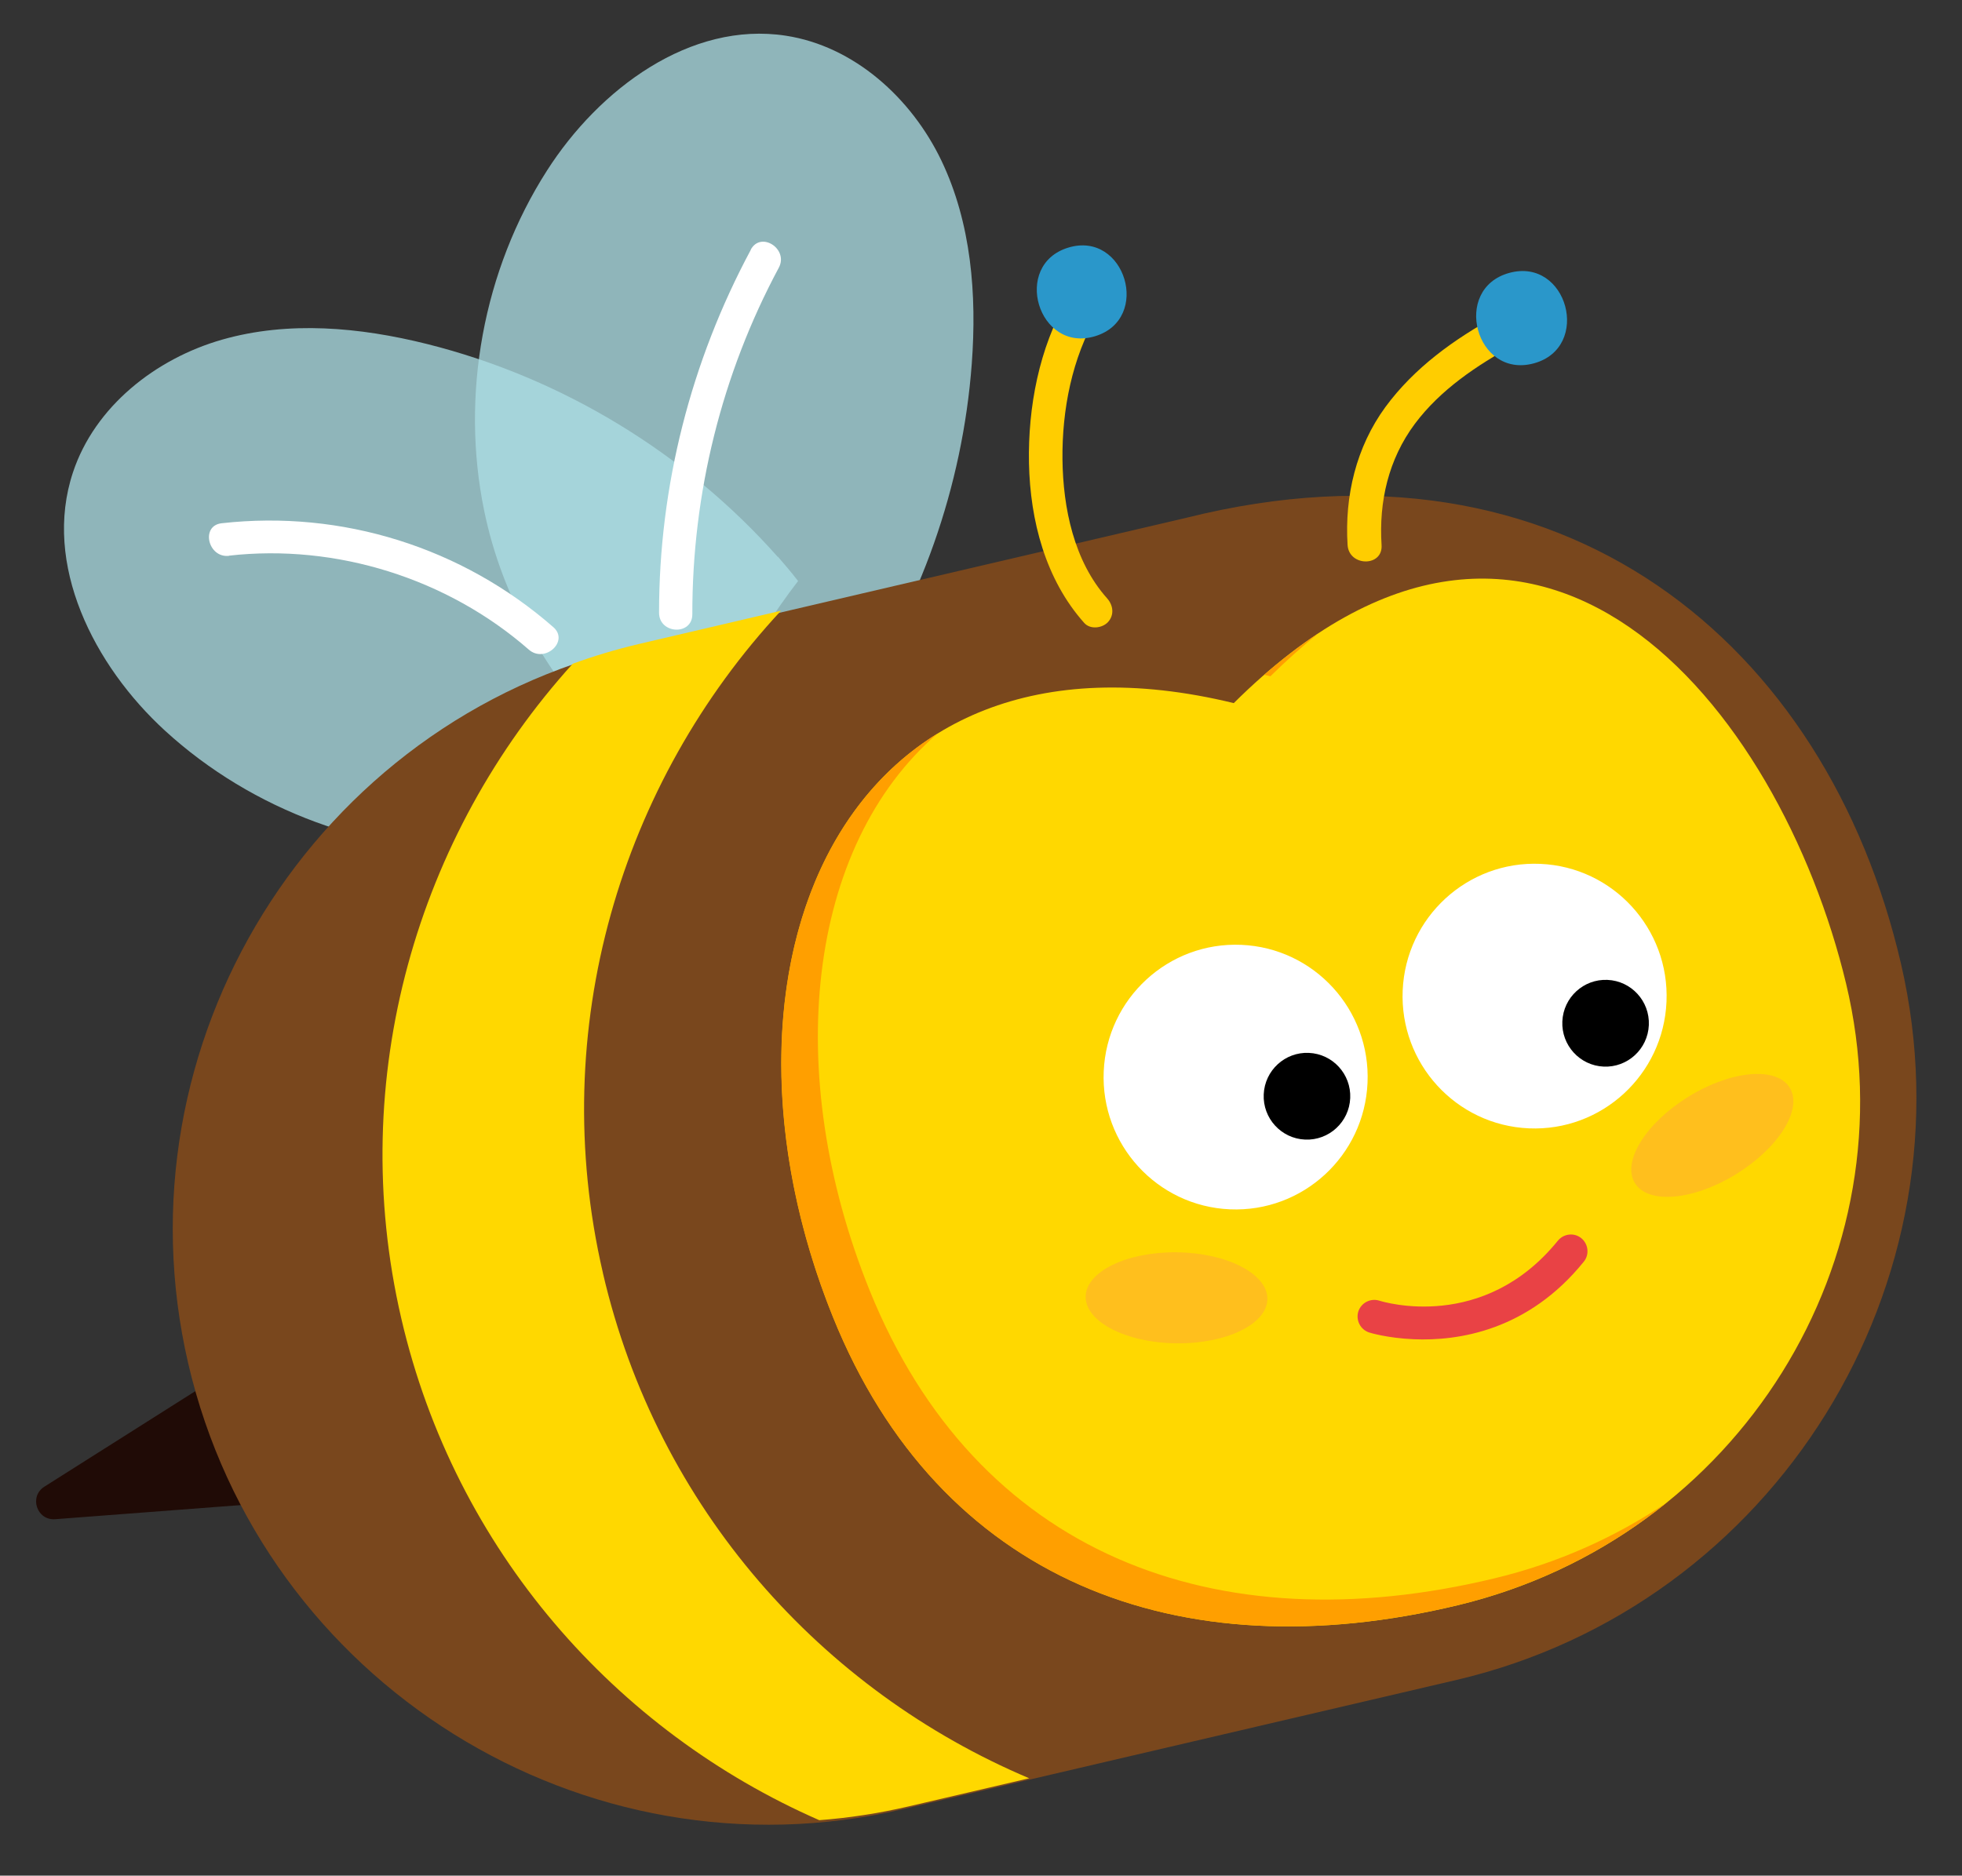 <svg width="137" height="131" viewBox="0 0 137 131" fill="none" xmlns="http://www.w3.org/2000/svg">
<rect x="0" y="0" width="137" height="131" fill="#333333" stroke="none"/>
<g clip-path="url(#clip0_1952_141556)">
<path opacity="0.76" d="M54.31 38.898C47.874 31.631 39.211 26.38 29.817 24.026C25.131 22.855 20.147 22.395 15.505 23.723C10.863 25.052 6.623 28.393 5.098 32.983C2.959 39.402 6.552 46.488 11.534 51.044C17.623 56.616 25.939 59.682 34.179 59.384C39.389 59.201 44.075 57.653 48.473 55.252C49.884 49.793 52.399 44.896 55.727 40.581C55.242 39.954 54.755 39.384 54.322 38.887L54.31 38.898Z" fill="#ADDEE5"/>
<path opacity="0.76" d="M59.42 49.377C64.263 42.316 67.219 33.961 67.855 25.411C68.215 20.584 67.825 15.585 65.733 11.212C63.641 6.85 59.643 3.224 54.868 2.493C48.198 1.47 41.838 6.213 38.194 11.914C33.739 18.875 32.14 27.616 33.816 35.705C35.078 41.792 38.108 46.813 42.126 51.315C47.66 49.547 53.515 48.971 59.398 49.365L59.42 49.377Z" fill="#ADDEE5"/>
<path d="M15.995 38.809C23.478 37.965 31.24 40.4 36.925 45.372C38.046 46.353 39.767 44.782 38.634 43.8C32.264 38.227 23.871 35.602 15.475 36.546C13.99 36.715 14.521 38.99 15.994 38.821L15.995 38.809Z" fill="white"/>
<path d="M52.431 17.44C48.243 25.241 46.018 33.944 46.02 42.8C46.025 44.294 48.347 44.406 48.343 42.901C48.334 34.464 50.392 26.139 54.379 18.703C55.087 17.391 53.129 16.116 52.42 17.44L52.431 17.44Z" fill="white"/>
<path d="M20.531 92.8L3.1 103.834C2.012 104.522 2.567 106.203 3.852 106.107L24.201 104.558L20.543 92.801L20.531 92.8Z" fill="#200B06"/>
<path d="M101.674 117.34L63.035 126.362C40.77 131.563 18.323 117.549 13.142 95.224C7.961 72.899 21.942 50.386 44.206 45.185L82.845 36.163C109.195 29.575 127.557 44.977 132.738 67.301C137.919 89.626 123.938 112.14 101.674 117.34Z" fill="#79471D"/>
<path d="M42.099 88.902C38.135 71.822 43.379 54.65 54.532 42.657L44.599 44.982C43.012 45.357 41.479 45.816 39.99 46.359C29.163 58.319 24.116 75.243 28.021 92.087C31.779 108.294 43.01 120.915 57.207 127.128C59.273 126.972 61.346 126.653 63.427 126.171L71.867 124.202C57.388 118.081 45.905 105.345 42.099 88.914L42.099 88.902Z" fill="#FFD800"/>
<path d="M76.613 22.007C77.38 20.698 75.309 19.594 74.544 20.891C72.558 24.294 71.774 28.438 71.85 32.35C71.933 36.357 73.001 40.475 75.709 43.509C76.131 43.983 76.962 43.878 77.364 43.452C77.828 42.947 77.729 42.266 77.308 41.793C74.987 39.196 74.229 35.475 74.189 32.09C74.152 28.622 74.855 25.012 76.602 22.007L76.613 22.007Z" fill="#FFCD00"/>
<path d="M104.516 22.059C101.548 23.681 98.751 25.684 96.735 28.433C94.695 31.227 93.884 34.646 94.097 38.063C94.195 39.584 96.567 39.605 96.471 38.072C96.276 35.029 96.95 32.083 98.791 29.607C100.582 27.21 103.133 25.512 105.72 24.094C107.066 23.359 105.851 21.311 104.505 22.047L104.516 22.059Z" fill="#FFCD00"/>
<path d="M74.606 17.291C70.633 18.485 72.484 24.679 76.457 23.485C80.43 22.291 78.579 16.097 74.606 17.291Z" fill="#2A97CA"/>
<path d="M105.39 19.06C101.339 20.169 103.045 26.485 107.107 25.377C111.158 24.268 109.452 17.951 105.39 19.06Z" fill="#2A97CA"/>
<path d="M128.907 68.702C124.292 49.459 107.364 28.05 86.15 49.108C58.547 42.398 48.45 67.914 58.175 91.999C65.588 110.347 82.239 116.83 101.818 112.109C121.397 107.387 133.523 87.956 128.907 68.702Z" fill="#FFD800"/>
<path d="M88.709 47.234C89.84 46.116 90.953 45.126 92.05 44.239C90.816 45.061 89.553 46.022 88.271 47.134C88.421 47.163 88.56 47.193 88.709 47.234Z" fill="#FF9F00"/>
<path d="M85.881 84.464C90.968 84.683 95.27 80.726 95.49 75.625C95.711 70.524 91.765 66.211 86.678 65.991C81.591 65.772 77.289 69.729 77.069 74.83C76.849 79.931 80.794 84.245 85.881 84.464Z" fill="white"/>
<path d="M106.757 78.808C111.844 79.027 116.146 75.07 116.366 69.969C116.587 64.868 112.641 60.554 107.554 60.335C102.467 60.115 98.165 64.073 97.945 69.174C97.725 74.275 101.67 78.588 106.757 78.808Z" fill="white"/>
<path d="M111.982 74.496C113.65 74.567 115.06 73.27 115.133 71.597C115.205 69.925 113.911 68.511 112.243 68.439C110.575 68.367 109.165 69.664 109.093 71.337C109.021 73.009 110.314 74.424 111.982 74.496Z" fill="black"/>
<path d="M91.13 79.593C92.798 79.665 94.209 78.368 94.281 76.695C94.353 75.023 93.059 73.609 91.391 73.537C89.724 73.465 88.313 74.762 88.241 76.435C88.169 78.107 89.462 79.521 91.13 79.593Z" fill="black"/>
<path d="M104.366 110.234C84.787 114.956 68.135 108.473 60.723 90.124C54.572 74.899 56.348 59.094 65.473 51.226C54.164 58.195 51.477 75.442 58.164 91.998C65.576 110.346 82.228 116.829 101.806 112.108C107.309 110.781 112.235 108.287 116.358 104.964C112.81 107.355 108.775 109.176 104.366 110.234Z" fill="#FF9F00"/>
<path d="M98.709 93.537C96.862 93.457 95.634 93.077 95.599 93.064C94.991 92.863 94.659 92.207 94.848 91.596C95.049 90.986 95.703 90.653 96.312 90.843C96.622 90.938 103.594 93.059 108.781 86.654C109.186 86.159 109.923 86.074 110.418 86.48C110.912 86.886 110.997 87.625 110.591 88.121C106.694 92.947 101.822 93.671 98.709 93.537Z" fill="#E94245"/>
<path opacity="0.2" d="M88.497 90.726C88.479 92.487 85.615 93.869 82.115 93.823C78.614 93.777 75.791 92.313 75.808 90.563C75.826 88.814 78.69 87.42 82.191 87.466C85.692 87.512 88.514 88.976 88.497 90.726Z" fill="#FF5A93"/>
<path opacity="0.2" d="M114.156 82.626C115.069 84.124 118.234 83.852 121.223 82.009C124.212 80.166 125.887 77.473 124.974 75.975C124.061 74.477 120.896 74.749 117.907 76.592C114.919 78.435 113.243 81.128 114.156 82.626Z" fill="#FF5A93"/>
</g>
<defs>
<clipPath id="clip0_1952_141556">
<rect width="131" height="125" fill="white" transform="translate(6.03 0.316) rotate(2.47)"/>
</clipPath>
</defs>
</svg>
